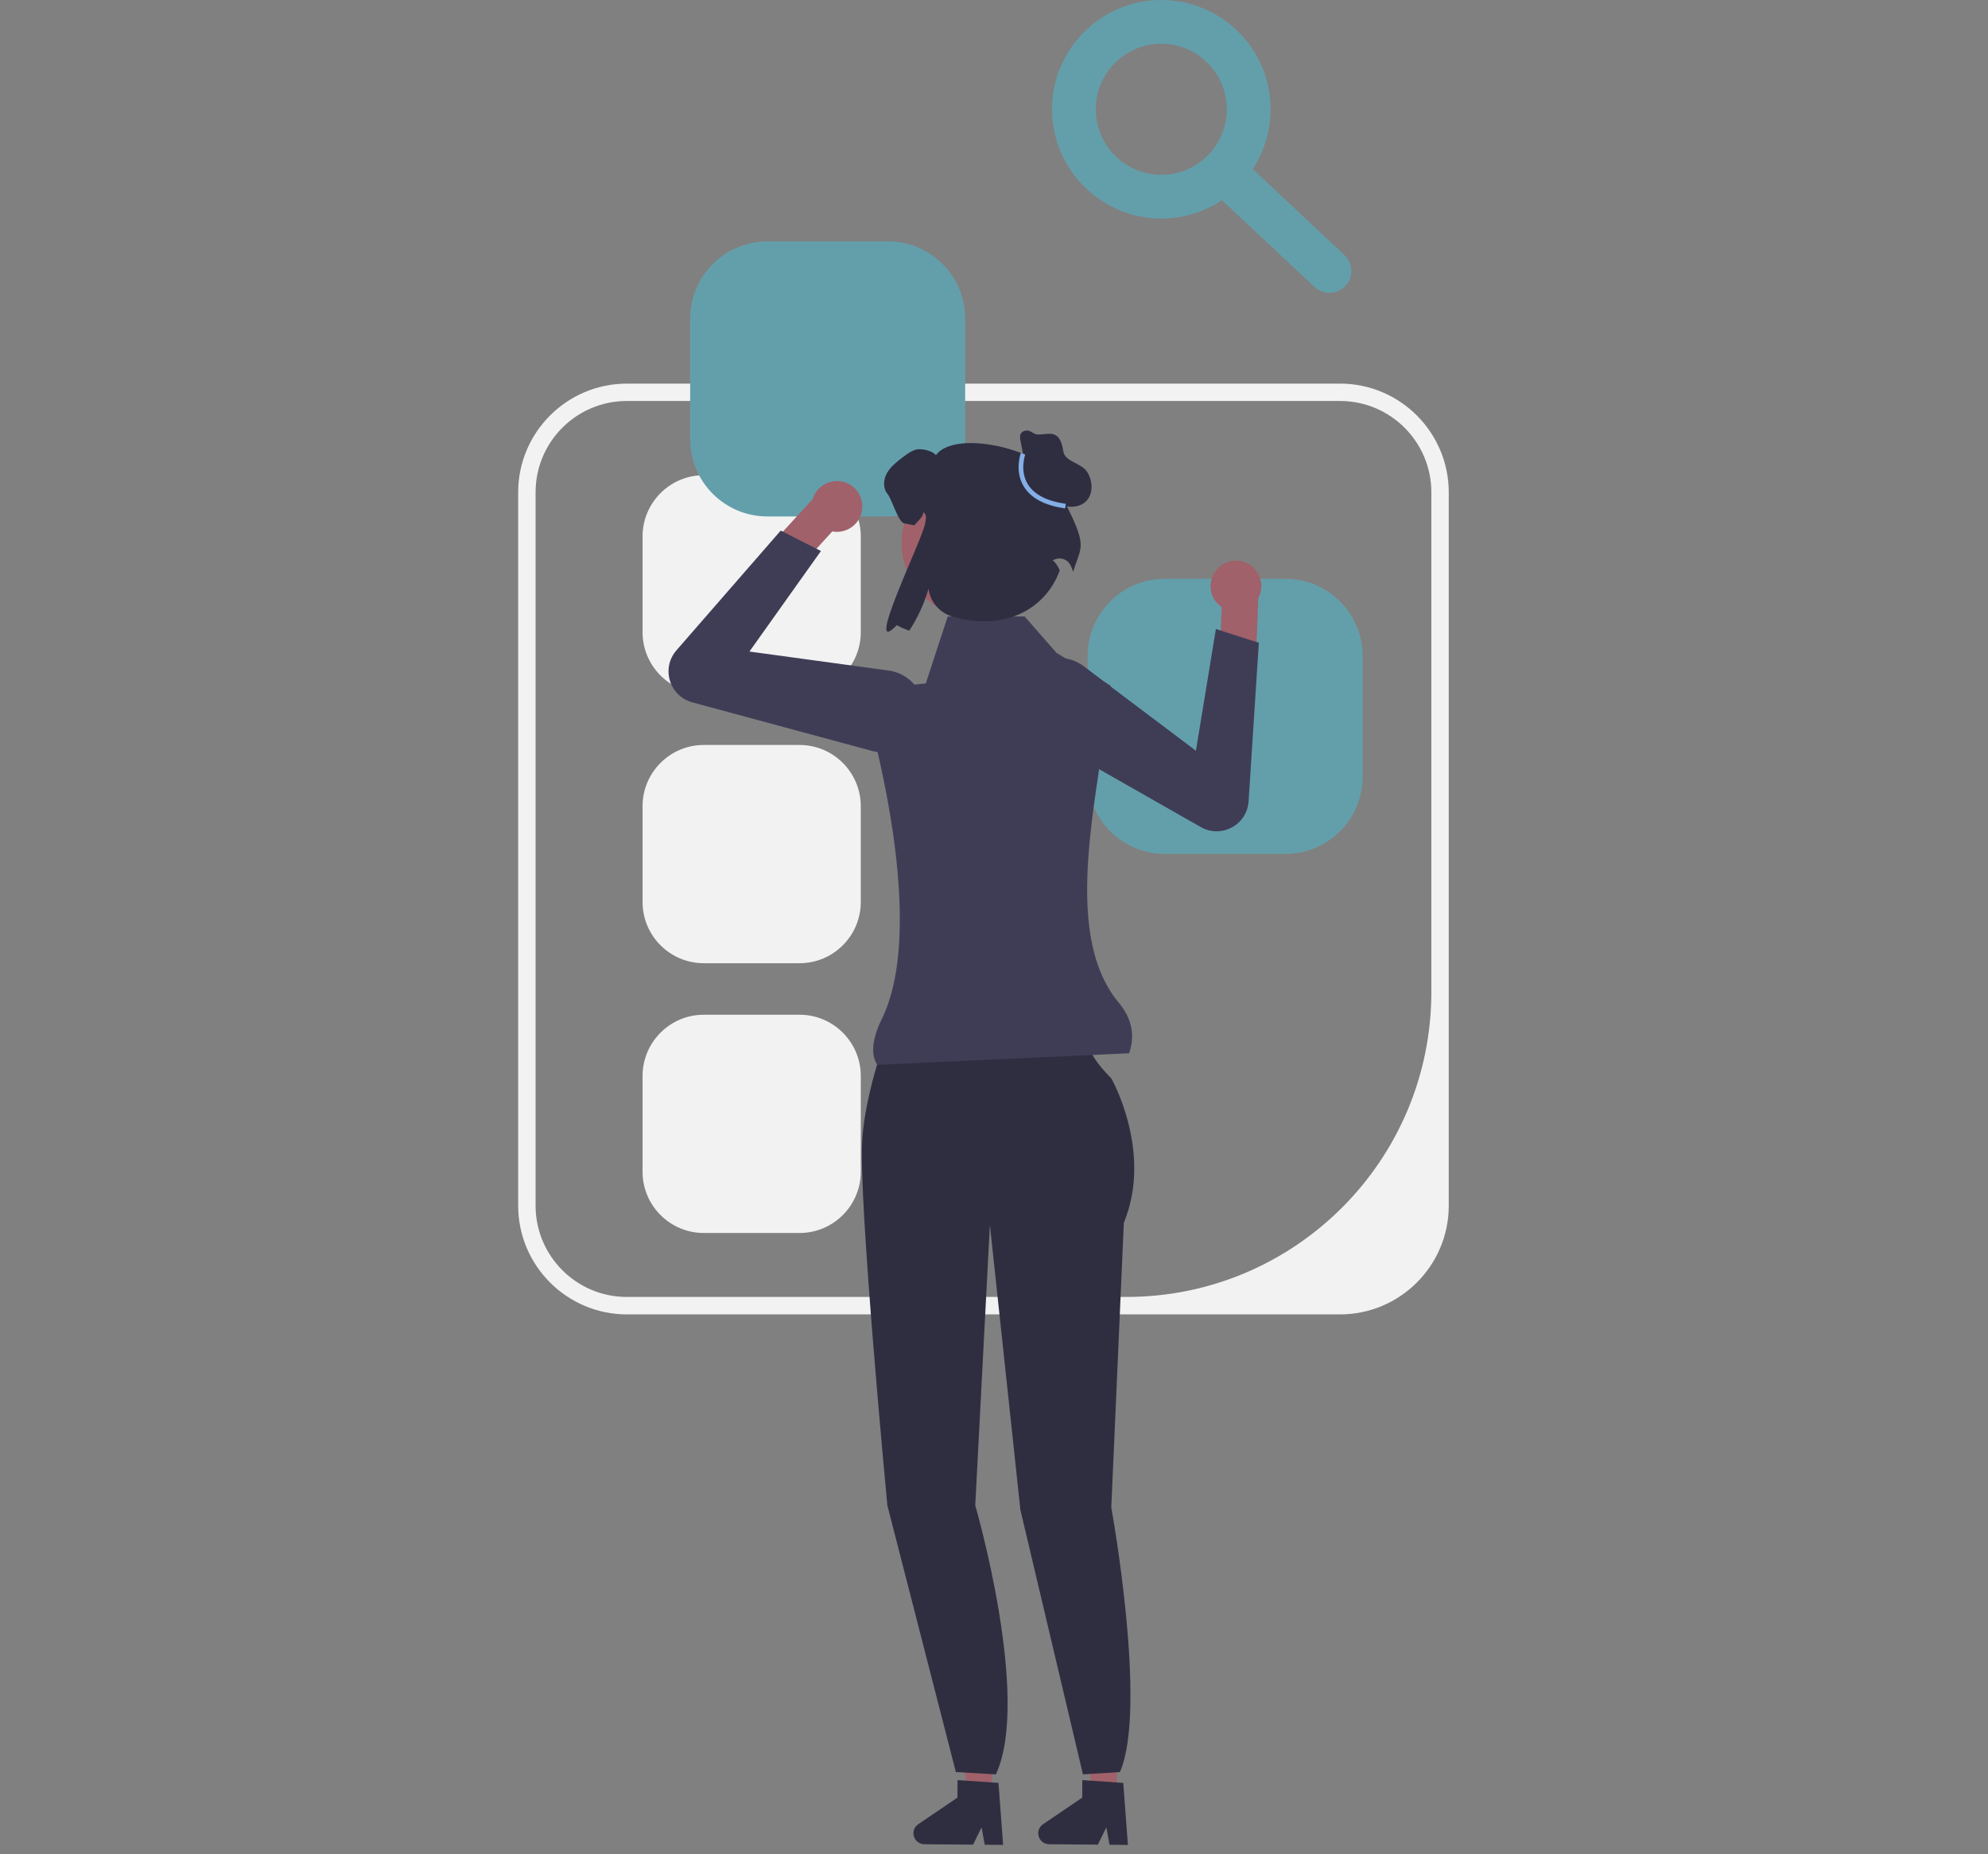 <?xml version="1.0" encoding="UTF-8"?>
<svg id="Capa_1" xmlns="http://www.w3.org/2000/svg" version="1.1" viewBox="0 0 552.81 515.46">
  <rect x="0" y="0" width="552.81" height="515.46" fill="#808080" stroke="none"/>
  <!-- Generator: Adobe Illustrator 29.4.0, SVG Export Plug-In . SVG Version: 2.1.0 Build 152)  -->
  <defs>
    <style>
      .st0 {
        fill: #84afe6;
      }

      .st1 {
        fill: #2f2e41;
      }

      .st2 {
        fill: #3f3d56;
      }

      .st3 {
        fill: #639fab;
      }

      .st4 {
        fill: #f2f2f2;
      }

      .st5 {
        fill: #a0616a;
      }
    </style>
  </defs>
  <path class="st4" d="M372.63,365.42h-198.31c-16.67,0-30.23-13.56-30.23-30.23v-198.31c0-16.67,13.56-30.23,30.23-30.23h198.31c16.67,0,30.23,13.56,30.23,30.23v198.31c0,16.67-13.56,30.23-30.23,30.23ZM174.32,111.48c-14.02,0-25.39,11.37-25.39,25.39v198.31c0,14.02,11.37,25.39,25.39,25.39h138.91c46.83,0,84.79-37.96,84.79-84.79v-138.91c0-14.02-11.37-25.39-25.39-25.39,0,0-198.31,0-198.31,0Z"/>
  <path class="st4" d="M195.7,132.11c-9.39,0-17.02,7.64-17.02,17.02v26.64c0,9.39,7.64,17.02,17.02,17.02h26.64c9.39,0,17.02-7.64,17.02-17.02v-26.64c0-9.39-7.64-17.02-17.02-17.02h-26.64Z"/>
  <path class="st4" d="M195.7,207.11c-9.39,0-17.02,7.64-17.02,17.02v26.64c0,9.39,7.64,17.02,17.02,17.02h26.64c9.39,0,17.02-7.64,17.02-17.02v-26.64c0-9.39-7.64-17.02-17.02-17.02h-26.64Z"/>
  <path class="st4" d="M195.7,282.11c-9.39,0-17.02,7.64-17.02,17.02v26.64c0,9.39,7.64,17.02,17.02,17.02h26.64c9.39,0,17.02-7.64,17.02-17.02v-26.64c0-9.39-7.64-17.02-17.02-17.02h-26.64Z"/>
  <path class="st3" d="M213.37,67.11c-11.83,0-21.45,9.62-21.45,21.45v33.57c0,11.83,9.62,21.45,21.45,21.45h33.57c11.83,0,21.45-9.62,21.45-21.45v-33.57c0-11.83-9.62-21.45-21.45-21.45h-33.57,0Z"/>
  <path class="st3" d="M323.89,160.92c-11.83,0-21.45,9.62-21.45,21.45v33.57c0,11.83,9.62,21.45,21.45,21.45h33.57c11.83,0,21.45-9.62,21.45-21.45v-33.57c0-11.83-9.62-21.45-21.45-21.45h-33.57Z"/>
  <g>
    <polygon class="st5" points="275.84 498.81 269.02 498.75 266 471.83 276.07 471.92 275.84 498.81"/>
    <path class="st1" d="M254,509.65c-.01,1.68,1.34,3.06,3.02,3.08l13.56.11,2.37-4.81.87,4.84,5.12.05-1.29-17.25-1.78-.12-7.26-.5-2.34-.16-.04,4.88-10.89,7.39c-.83.56-1.33,1.5-1.34,2.5h0Z"/>
  </g>
  <g>
    <polygon class="st5" points="310.54 498.81 303.72 498.75 300.7 471.83 310.77 471.92 310.54 498.81"/>
    <path class="st1" d="M288.7,509.65c-.01,1.68,1.34,3.06,3.02,3.08l13.56.11,2.37-4.81.87,4.84,5.12.05-1.29-17.25-1.78-.12-7.26-.5-2.34-.16-.04,4.88-10.89,7.39c-.83.56-1.33,1.5-1.34,2.5h0Z"/>
  </g>
  <path class="st1" d="M249.08,281.18l27.64.87,26.19,5.82s-2.62,3.2,6.11,11.93c0,0,11.64,20.37,3.49,40.16l-3.49,79.15s10.18,55.79,2.4,73.55l-10.28.64-17.4-73.55-8.48-79.21-4.07,77.98s15.58,53.53,5.74,74.78l-11.13-.64-19.05-74.13s-8.15-85.55-6.98-101.84c1.16-16.3,9.31-35.5,9.31-35.5h0Z"/>
  <g>
    <path class="st5" d="M341.91,156.11c-3.78.98-6.05,4.84-5.07,8.61.45,1.73,1.5,3.14,2.88,4.07h0s-.54,12.99-.54,12.99l9.94,4.6.79-19.98h-.07c.86-1.53,1.16-3.39.68-5.23-.98-3.78-4.84-6.05-8.61-5.07h0Z"/>
    <path class="st2" d="M286.38,202.45c-2.09-2.07-3.3-4.87-3.34-7.92-.06-4.09,1.99-7.81,5.49-9.94,4.03-2.45,9.06-2.2,12.82.63l31.2,23.49,5.56-33.84,11.94,3.84-2.85,44.07c-.2,3.08-1.94,5.8-4.66,7.26-2.72,1.47-5.95,1.43-8.63-.1l-45.09-25.66c-.91-.52-1.72-1.14-2.43-1.84h0Z"/>
  </g>
  <g>
    <path class="st5" d="M238.8,137.18c1.99,3.36.89,7.69-2.46,9.69-1.54.91-3.28,1.17-4.91.87h0s-8.76,9.61-8.76,9.61l-10.29-3.73,13.5-14.75.05.05c.47-1.7,1.56-3.22,3.2-4.19,3.36-1.99,7.69-.89,9.69,2.46Z"/>
    <path class="st2" d="M242.58,208.79l-50.09-13.53c-2.98-.81-5.3-3.05-6.2-6.01s-.22-6.11,1.8-8.44l29.01-33.3,11.18,5.68-19.88,27.95,38.7,5.28c4.67.64,8.42,4.01,9.55,8.58.98,3.97-.18,8.05-3.1,10.92-2.18,2.13-5.01,3.27-7.95,3.27-1,0-2.02-.13-3.03-.4h0Z"/>
  </g>
  <path class="st2" d="M313.99,292.82l-70.04,3.21c-1.92-2.92-1.4-7.31,1.29-12.81,10.17-20.77,2.45-60.05-2.75-80.51-1.46-5.74,2.46-11.45,8.35-12.04l6.6-.66,6.1-18.63h21.38l8.87,10.13,15.05,9.14c-2.74,28.22-14.41,68.07,2.22,88.06,3.64,4.37,4.67,9.1,2.92,14.11h0Z"/>
  <circle class="st5" cx="271.52" cy="150.99" r="20.82"/>
  <path class="st1" d="M295.08,137.66c2.9-10.56-28.68-19.62-34.82-11.11-.85-1.21-4.01-1.94-5.45-1.57-1.45.37-2.66,1.3-3.85,2.2-1.63,1.25-3.32,2.55-4.33,4.36-1.01,1.8-1.16,4.24.19,5.8,1.08,1.24,2.97,7.82,4.58,8.15,1.13.23,2.08.42,2.89.55.73-1.06,2.58-2.39,2.45-3.68,1.1.73.7,2.01.48,3.31-.74,4.35-17.35,38.06-7.83,28.12.94.56,2.11,1.08,3.45,1.55,2.28-3.44,4.15-7.49,5.38-11.72v.08c.43,3.68,3.12,6.7,6.68,7.73,14.28,4.14,25.83-1.93,29.8-12.88-1.45-2.95-2.09-2.63-1.96-2.72,1.82-1.22,4.31-.42,5.09,1.62.23.6.44,1.12.62,1.51,2.07-7.4,4.53-6.34-3.38-21.29h0Z"/>
  <path class="st1" d="M285.23,129.99l-1.46-7.46c-.12-.63-.24-1.31.04-1.88.36-.74,1.3-1.04,2.11-.92.81.12,1.42.86,2.23,1,2.81.5,6.52-2.28,7.53,4.74.42,2.93,5.09,3.24,6.65,5.75s1.75,6.14-.38,8.19c-1.7,1.64-4.43,1.83-6.64.99-2.21-.84-3.98-2.53-5.53-4.31s-2.95-3.71-4.74-5.26"/>
  <path class="st0" d="M296.19,141.34c-5.7-.8-9.58-2.87-11.54-6.16-2.57-4.31-.85-9.05-.77-9.25l1.2.45s-1.58,4.39.68,8.16c1.75,2.93,5.32,4.79,10.61,5.53l-.18,1.27Z"/>
  <path class="st3" d="M322.93,60.76c-16.75,0-30.38-13.63-30.38-30.38S306.18,0,322.93,0s30.38,13.63,30.38,30.38-13.63,30.38-30.38,30.38ZM322.93,12.15c-10.05,0-18.23,8.18-18.23,18.23s8.18,18.23,18.23,18.23,18.23-8.18,18.23-18.23-8.18-18.23-18.23-18.23Z"/>
  <path class="st3" d="M369.68,81.41c-1.49,0-2.98-.54-4.15-1.64l-28.51-26.72c-2.45-2.29-2.58-6.14-.28-8.59,2.29-2.46,6.14-2.58,8.59-.28l28.51,26.72c2.45,2.29,2.58,6.14.28,8.59-1.2,1.28-2.81,1.92-4.43,1.92h0Z"/>
</svg>